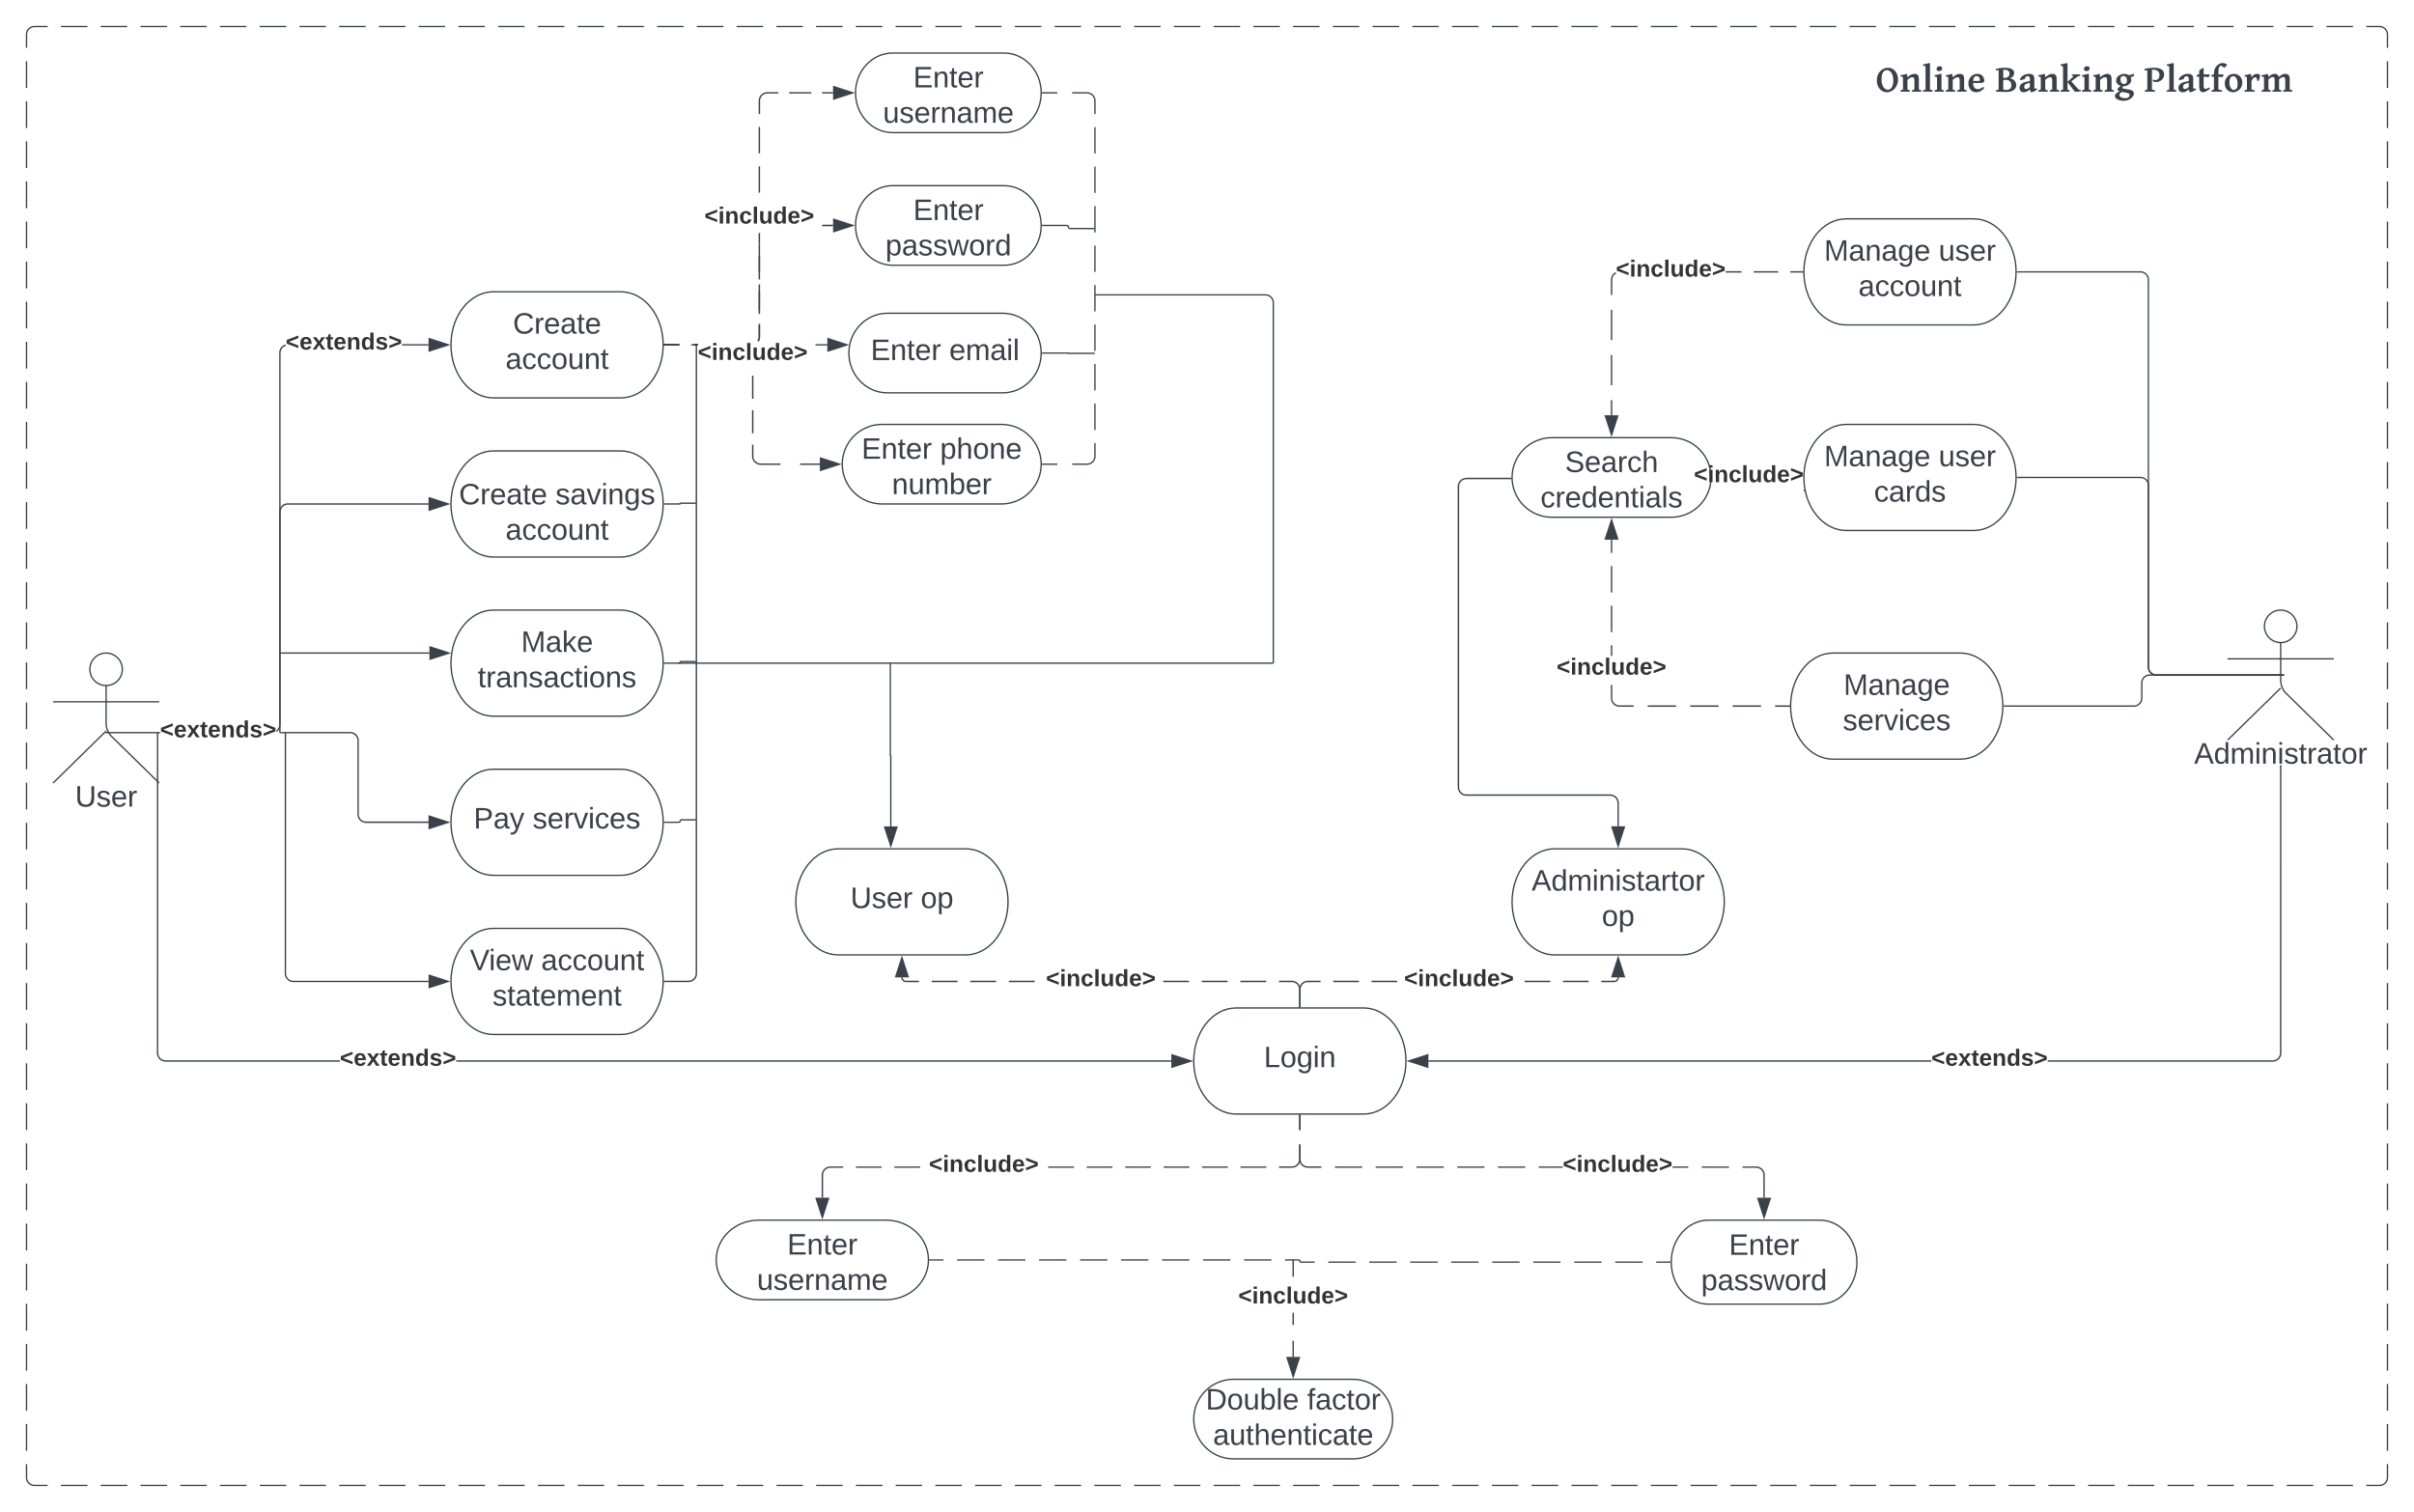 <svg xmlns="http://www.w3.org/2000/svg" xmlns:xlink="http://www.w3.org/1999/xlink" xmlns:lucid="lucid" width="1820" height="1140"><g transform="translate(-20 0)" lucid:page-tab-id="0_0"><path d="M0 0h1870.87v1322.84H0z" fill="#fff"/><path d="M40 26a6 6 0 0 1 6-6h1768a6 6 0 0 1 6 6v1088a6 6 0 0 1-6 6H46a6 6 0 0 1-6-6z" fill-opacity="0"/><path d="M65.98 20h19.97m10 0h19.97m10 0h19.97m9.98 0h19.97m10 0h19.97m10 0h19.97m9.97 0h19.98m10 0h19.97m10 0h19.96m10 0h19.97m10 0h19.97m10 0h19.96m10 0h19.97m10 0h19.96m10 0h19.98m10 0h19.97m9.98 0h19.98m10 0h19.98m10 0h19.97m9.98 0h19.98m10 0h19.98m10 0h19.96m10 0h19.97m10 0h19.97m10 0h19.97m10 0h19.97m10 0h19.97m10 0h19.97m10 0H925m10 0h19.97m10 0h19.97m10 0h19.96m10 0h19.97m10 0h19.97m10 0h19.96m10 0h19.97m10 0h19.96m10 0h19.97m10 0h19.97m9.98 0h19.98m10 0h19.97m10 0h19.97m9.98 0h19.98m10 0h19.97m10 0h19.96m10 0h19.97m10 0h19.96m9.98 0h19.98m10 0h19.97m10 0h19.96m9.98 0h19.98m10 0h19.97m9.98 0h20m9.98 0h19.98m10 0h19.96m10 0h19.97m9.98 0h19.98m10 0H1794m10 0h9.98l.94.07.9.22.88.35.8.5.72.6.6.72.5.8.37.88.23.9.07.95v10.07m0 10.08V66.3m0 10.07v20.15m0 10.07v20.14m0 10.08v20.14m0 10.08v20.15m0 10.06v20.15m0 10.08v20.15m0 10.07v20.15m0 10.08v20.14m0 10.08v20.15m0 10.07v20.15m0 10.07v20.14m0 10.07v20.16m0 10.08v20.14m0 10.08v20.15m0 10.08v20.15m0 10.07v20.15m0 10.08v20.14m0 10.08v20.15m0 10.07v20.15m0 10.07v20.14m0 10.08v20.14m0 10.08v20.14m0 10.08v20.15m0 10.08v20.15m0 10.07v20.15m0 10.08v20.14m0 10.08v20.15m0 10.07v20.15m0 10.07v20.14m0 10.08v20.14m0 10.08v20.14m0 10.08v20.15m0 10.08v20.15m0 10.07v20.15m0 10.08V1114l-.07.94-.22.9-.35.88-.5.8-.6.72-.72.6-.8.5-.88.37-.9.23-.95.07h-10m-9.98 0h-19.97m-10 0h-19.97m-10 0h-19.97m-9.98 0h-19.97m-10 0h-19.97m-10 0h-19.97m-9.97 0h-19.98m-10 0h-19.97m-10 0h-19.96m-10 0h-19.97m-10 0h-19.97m-10 0h-19.96m-10 0h-19.97m-10 0h-19.96m-10 0h-19.98m-10 0h-19.97m-9.98 0h-19.98m-10 0h-19.98m-10 0h-19.96m-10 0h-19.97m-10 0h-19.98m-10 0h-19.96m-10 0h-19.97m-10 0h-19.97m-10 0h-19.97m-10 0h-19.97m-10 0h-19.97m-10 0h-19.97m-10 0H935m-10 0h-19.97m-10 0h-19.97m-10 0H845.1m-10 0h-19.97m-10 0h-19.97m-10 0H755.2m-10 0h-19.97m-10 0h-19.96m-10 0H665.3m-10 0h-19.97m-10 0H605.4m-10 0H575.4m-10 0h-19.97m-9.98 0h-19.98m-10 0H485.5m-10 0h-19.96m-10 0h-19.97m-10 0h-19.96m-9.98 0h-19.98m-10 0h-19.97m-10 0h-19.96m-9.98 0h-19.98m-10 0h-19.97m-10 0h-19.96m-9.98 0h-19.98m-10 0H155.9m-10 0h-19.97m-9.98 0H95.94m-9.98 0H65.97m-10 0H46l-.94-.07-.9-.22-.88-.35-.8-.5-.72-.6-.6-.72-.5-.8-.37-.88-.23-.9-.07-.95v-10.07m0-10.08v-20.15m0-10.07v-20.15m0-10.07v-20.14m0-10.08v-20.14m0-10.08v-20.14m0-10.08V922.6m0-10.08v-20.15m0-10.07v-20.15m0-10.08v-20.14m0-10.08V801.7m0-10.07v-20.15m0-10.07v-20.14m0-10.08v-20.14m0-10.08v-20.14m0-10.08V650.6m0-10.08v-20.15m0-10.07v-20.15m0-10.08v-20.14m0-10.08V529.7m0-10.07v-20.15m0-10.07v-20.14m0-10.07v-20.16m0-10.08v-20.14m0-10.08V378.6m0-10.08v-20.15m0-10.07v-20.15m0-10.08v-20.14m0-10.08V257.7m0-10.07v-20.15m0-10.07v-20.14m0-10.07v-20.16m0-10.08V136.8m0-10.06V106.6m0-10.08V76.37m0-10.07V46.15m0-10.08V26l.07-.94.22-.9.35-.88.5-.8.6-.72.72-.6.8-.5.88-.37.9-.23L46 20h10" stroke="#3a414a" fill="none"/><path d="M1380 30.6h422.4V90H1380z" fill="none"/><use xlink:href="#a" transform="matrix(1,0,0,1,1380,30.6) translate(54.24 38.534)"/><use xlink:href="#b" transform="matrix(1,0,0,1,1380,30.6) translate(144.307 38.534)"/><use xlink:href="#c" transform="matrix(1,0,0,1,1380,30.6) translate(256.406 38.534)"/><path d="M112.25 504.65c0 6.77-5.48 12.25-12.25 12.25s-12.25-5.48-12.25-12.25c0-6.76 5.48-12.25 12.25-12.25s12.25 5.5 12.25 12.25z" stroke="#3a414a" fill="#fff"/><path d="M100 516.9v28.3a14.28 14.28 0 0 0 4.28 10.2l35.72 35m-40-39.2l-40 39.2m0-61.25h80" stroke="#3a414a" fill="none"/><path d="M60 498.4a6 6 0 0 1 6-6h68a6 6 0 0 1 6 6v108a6 6 0 0 1-6 6H66a6 6 0 0 1-6-6z" fill="none"/><use xlink:href="#d" transform="matrix(1,0,0,1,-20,590.4) translate(96.605 17.778)"/><path d="M488 220c17.67 0 32 17.9 32 40s-14.33 40-32 40h-96c-17.67 0-32-17.9-32-40s14.33-40 32-40z" stroke="#3a414a" fill="#fff"/><use xlink:href="#e" transform="matrix(1,0,0,1,365,225) translate(41.733 26.528)"/><use xlink:href="#f" transform="matrix(1,0,0,1,365,225) translate(36.116 53.194)"/><path d="M1048 760c17.67 0 32 17.9 32 40s-14.33 40-32 40h-96c-17.67 0-32-17.9-32-40s14.33-40 32-40z" stroke="#3a414a" fill="#fff"/><use xlink:href="#g" transform="matrix(1,0,0,1,925,765) translate(47.87 39.653)"/><path d="M140.66 552.9h-37.63v-1h37.63zm94.72-292.14h-.06l-.8.34-.74.45-.65.56-.56.67-.45.73-.33.8-.2.84-.08.88v280.4l-.08 1-.24 1-.4.93-.52.87-.66.78-.78.66-.43.26v-1.2l.5-.43.57-.67.45-.73.33-.8.2-.84.07-.88v-280.4l.08-1 .23-1 .4-.93.53-.87.66-.78.78-.66.87-.53.94-.38.38-.1zm107.74-.26h-20v-1h20z" stroke="#3a414a" stroke-width=".05" fill="#3a414a"/><path d="M103.05 552.9h-3.52v-1h3.52z" stroke="#3a414a" stroke-width=".05" fill="#3a414a"/><path d="M357.88 260l-14.26 4.63v-9.26z" fill="#3a414a"/><path d="M359.5 260l-16.38 5.32v-10.64zm-15.38 3.95l12.14-3.95-12.14-3.95z" stroke="#3a414a" stroke-width=".05" fill="#3a414a"/><use xlink:href="#h" transform="matrix(1,0,0,1,235.376,249.333) translate(0 14.222)"/><use xlink:href="#h" transform="matrix(1,0,0,1,140.658,541.733) translate(0 14.222)"/><path d="M777 40c15.46 0 28 13.43 28 30s-12.54 30-28 30h-84c-15.46 0-28-13.43-28-30s12.54-30 28-30z" stroke="#3a414a" fill="#fff"/><use xlink:href="#i" transform="matrix(1,0,0,1,670,45) translate(38.493 20.903)"/><use xlink:href="#j" transform="matrix(1,0,0,1,670,45) translate(15.684 47.569)"/><path d="M777 140c15.46 0 28 13.43 28 30s-12.54 30-28 30h-84c-15.46 0-28-13.43-28-30s12.54-30 28-30z" stroke="#3a414a" fill="#fff"/><use xlink:href="#i" transform="matrix(1,0,0,1,670,145) translate(38.493 20.903)"/><use xlink:href="#k" transform="matrix(1,0,0,1,670,145) translate(17.536 47.569)"/><path d="M776 236.2c16.02 0 29 13.43 29 30s-12.98 30-29 30h-87c-16.02 0-29-13.43-29-30s12.98-30 29-30z" stroke="#3a414a" fill="#fff"/><use xlink:href="#l" transform="matrix(1,0,0,1,665,241.198) translate(11.451 30.278)"/><use xlink:href="#m" transform="matrix(1,0,0,1,665,241.198) translate(70.648 30.278)"/><path d="M775 320c16.57 0 30 13.43 30 30s-13.43 30-30 30h-90c-16.57 0-30-13.43-30-30s13.43-30 30-30z" stroke="#3a414a" fill="#fff"/><use xlink:href="#l" transform="matrix(1,0,0,1,660,325) translate(9.542 20.903)"/><use xlink:href="#n" transform="matrix(1,0,0,1,660,325) translate(68.74 20.903)"/><use xlink:href="#o" transform="matrix(1,0,0,1,660,325) translate(32.412 47.569)"/><path d="M531.92 260.5H521v-1h10.92zm14.17 0h-3.27v-1h3.26zm46.9-6.48l-.08 1-.24 1-.4.93-.1.2H591l.4-.65.33-.8.2-.84.07-.88v-9.87h1zm0-19.8h-1v-19.78h1zm0-29.66h-1v-19.78h1zm0-59.34h-1v-19.78h1zm0-29.66h-1V95.78h1zm13.77-45.06h-8.25l-.88.07-.84.2-.8.33-.73.45-.66.56-.55.67-.45.73-.33.8-.2.84-.07.88v9.87h-1v-9.92l.08-1 .24-1 .4-.93.52-.87.66-.78.78-.66.87-.53.94-.38.98-.24 1-.08h8.3zm24.8 0h-16.53v-1h16.54zm16.55 0h-8.27v-1h8.27z" stroke="#3a414a" stroke-width=".05" fill="#3a414a"/><path d="M521 260.5h-.53l.03-.5-.02-.5h.53z" fill="#3a414a"/><path d="M521.04 260.52h-.6l.04-.5-.02-.54h.58zm-.53-1l.03.5-.03.46h.5v-.96z" stroke="#3a414a" stroke-width=".05" fill="#3a414a"/><path d="M662.88 70l-14.26 4.64v-9.28z" fill="#3a414a"/><path d="M664.5 70l-16.38 5.32V64.68zm-15.38 3.95L661.26 70l-12.14-3.95z" stroke="#3a414a" stroke-width=".05" fill="#3a414a"/><use xlink:href="#p" transform="matrix(1,0,0,1,551.093,154.333) translate(0 14.222)"/><path d="M531.92 260.5H521v-1h10.92zm14.17 0h-3.27v-1h3.26zm46.9-6.48l-.08 1-.24 1-.4.93-.1.2H591l.4-.65.33-.8.2-.84.07-.88v-8.65h1zm0-17.35h-1v-17.34h1zm0-26h-1v-17.34h1zm0-34.65v8.65h-1v-8.7l.02-.3h1zm55.12-5.52h-8.27v-1h8.27z" stroke="#3a414a" stroke-width=".05" fill="#3a414a"/><path d="M521 260.5h-.53l.03-.5-.02-.5h.53z" fill="#3a414a"/><path d="M521.04 260.52h-.6l.04-.5-.02-.54h.58zm-.53-1l.03.5-.03.46h.5v-.96z" stroke="#3a414a" stroke-width=".05" fill="#3a414a"/><path d="M662.88 170l-14.26 4.63v-9.26z" fill="#3a414a"/><path d="M664.5 170l-16.38 5.32v-10.64zm-15.38 3.95l12.14-3.95-12.14-3.95zM532.56 260.5H521v-1h11.56zm13.53 0h-2v-1h2zm97.7 0h-8.92v-1h8.9z" stroke="#3a414a" stroke-width=".05" fill="#3a414a"/><path d="M521 260.5h-.53l.03-.5-.02-.5h.53z" fill="#3a414a"/><path d="M521.04 260.52h-.6l.04-.5-.02-.54h.58zm-.53-1l.03.5-.03.46h.5v-.96z" stroke="#3a414a" stroke-width=".05" fill="#3a414a"/><path d="M658.55 260l-14.26 4.63v-9.26z" fill="#3a414a"/><path d="M660.17 260l-16.38 5.32v-10.64zm-15.38 3.95l12.14-3.95-12.15-3.95zM588 343.98l.07.88.2.84.33.8.45.73.56.66.67.55.73.45.8.33.84.2.88.07h14.85v1h-14.9l-1-.08-.98-.24-.95-.4-.87-.52-.78-.66-.66-.78-.53-.87-.38-.94-.24-.98-.08-1v-8.7h1zm50.12 6.52h-14.88v-1h14.88zM588 326.67h-1v-17.34h1zm0-26h-1v-17.34h1zm-56.92-40.17H521v-1h10.08zm15 0h-4.9v-1h4.9z" stroke="#3a414a" stroke-width=".05" fill="#3a414a"/><path d="M521 260.5h-.53l.03-.5-.02-.5h.53z" fill="#3a414a"/><path d="M521.04 260.52h-.6l.04-.5-.02-.54h.58zm-.53-1l.03.5-.03.46h.5v-.96z" stroke="#3a414a" stroke-width=".05" fill="#3a414a"/><path d="M652.88 350l-14.26 4.63v-9.26z" fill="#3a414a"/><path d="M654.5 350l-16.38 5.32v-10.64zm-15.38 3.95l12.14-3.95-12.14-3.95z" stroke="#3a414a" stroke-width=".05" fill="#3a414a"/><use xlink:href="#p" transform="matrix(1,0,0,1,546.093,257.136) translate(0 14.222)"/><path d="M1040 1040c16.57 0 30 13.43 30 30s-13.43 30-30 30h-90c-16.57 0-30-13.43-30-30s13.43-30 30-30z" stroke="#3a414a" fill="#fff"/><use xlink:href="#q" transform="matrix(1,0,0,1,925,1045) translate(4.043 17.778)"/><use xlink:href="#r" transform="matrix(1,0,0,1,925,1045) translate(80.463 17.778)"/><use xlink:href="#s" transform="matrix(1,0,0,1,925,1045) translate(9.537 44.444)"/><path d="M688 920c17.67 0 32 13.43 32 30s-14.33 30-32 30h-96c-17.67 0-32-13.43-32-30s14.33-30 32-30z" stroke="#3a414a" fill="#fff"/><use xlink:href="#i" transform="matrix(1,0,0,1,565,925) translate(48.493 20.903)"/><use xlink:href="#j" transform="matrix(1,0,0,1,565,925) translate(25.684 47.569)"/><path d="M1392 920c15.46 0 28 14.18 28 31.67 0 17.5-12.54 31.66-28 31.66h-84c-15.46 0-28-14.17-28-31.66 0-17.5 12.54-31.67 28-31.67z" stroke="#3a414a" fill="#fff"/><use xlink:href="#i" transform="matrix(1,0,0,1,1285,925) translate(38.493 21.153)"/><use xlink:href="#k" transform="matrix(1,0,0,1,1285,925) translate(17.536 47.819)"/><path d="M655.67 880.5h-9.65l-.88.07-.84.2-.8.33-.73.45-.66.56-.55.67-.45.73-.33.8-.2.84-.07.88v17.1h-1v-17.14l.08-1 .24-1 .4-.93.52-.87.66-.78.78-.66.87-.53.94-.38.98-.24 1-.08h9.7zm344.83-6.48l-.08 1-.24 1-.4.93-.52.87-.66.78-.78.66-.87.53-.94.38-.98.24-1 .08h-9.7v-1H994l.88-.07.84-.2.8-.33.73-.45.66-.56.55-.67.45-.73.33-.8.2-.84.07-.88V863h1zm-25.83 6.48h-19.34v-1h19.34zm-29 0h-19.34v-1h19.34zm-29 0h-19.34v-1h19.34zm-29 0h-19.34v-1h19.34zm-29 0h-19.34v-1h19.34zm-29 0h-19.34v-1h19.34zm-116 0h-19.34v-1h19.34zm-29 0h-19.34v-1h19.34zM1000.5 852h-1v-11h1z" stroke="#3a414a" stroke-width=".05" fill="#3a414a"/><path d="M1000.5 841h-1v-.5h1z" fill="#3a414a"/><path d="M1000.52 841.04h-1.04v-.56h1.04zm-1-.5v.45h.96v-.48z" stroke="#3a414a" stroke-width=".05" fill="#3a414a"/><path d="M640 917.88l-4.63-14.26h9.26z" fill="#3a414a"/><path d="M640 919.5l-5.32-16.38h10.64zm-3.95-15.38l3.95 12.14 3.95-12.14z" stroke="#3a414a" stroke-width=".05" fill="#3a414a"/><use xlink:href="#p" transform="matrix(1,0,0,1,720.374,869.333) translate(0 14.222)"/><path d="M1345.02 879.58l1 .24.93.4.87.52.78.66.66.78.53.87.38.94.24.98.08 1v17.14h-1v-17.1l-.07-.88-.2-.84-.33-.8-.45-.73-.56-.66-.67-.55-.73-.45-.8-.33-.84-.2-.88-.07h-10.22v-1h10.26zm-344.52-5.6l.07.88.2.84.33.8.45.73.56.66.67.55.73.45.8.33.84.2.88.07h10.22v1h-10.26l-1-.08-1-.24-.93-.4-.87-.52-.78-.66-.66-.78-.53-.87-.38-.94-.24-.98-.08-1V863h1zm46.47 6.52h-20.5v-1h20.5zm30.73 0h-20.5v-1h20.5zm30.72 0h-20.48v-1h20.48zm30.73 0h-20.48v-1h20.48zm30.73 0h-20.5v-1h20.5zm28.3 0h-18.06v-1h18.07zm125.34 0h-20.5v-1h20.5zm-30.73 0H1281v-1h11.8zM1000.5 852h-1v-11h1z" stroke="#3a414a" stroke-width=".05" fill="#3a414a"/><path d="M1000.5 841h-1v-.5h1z" fill="#3a414a"/><path d="M1000.52 841.04h-1.04v-.56h1.04zm-1-.5v.45h.96v-.48z" stroke="#3a414a" stroke-width=".05" fill="#3a414a"/><path d="M1350 917.88l-4.63-14.26h9.27z" fill="#3a414a"/><path d="M1350 919.5l-5.32-16.38h10.64zm-3.95-15.38l3.95 12.14 3.95-12.14z" stroke="#3a414a" stroke-width=".05" fill="#3a414a"/><use xlink:href="#p" transform="matrix(1,0,0,1,1198.191,869.333) translate(0 14.222)"/><path d="M721 950h10.3m10.3 0h20.6m10.3 0h20.62m10.3 0h20.6m10.3 0h20.6m10.3 0h20.62m10.3 0h20.6m10.3 0h20.6m10.32 0h20.6m10.3 0H999.3l.12.04.12.05.12.06.1.08.08.1.07.12.06.12.03.12v.26l.04.13.05.1.06.12.08.1.1.1.1.06.13.05.13.03H1011.13m10.3 0h20.6m10.32 0h20.6m10.3 0h20.6m10.3 0h20.6m10.32 0h20.6m10.3 0h20.6m10.3 0h20.62m10.3 0h20.6m10.3 0h10.3" stroke="#3a414a" fill="none"/><path d="M721 950.5h-.54l.04-.48v-.28l-.02-.24h.53zM1279.5 951.67l.04.5h-.55v-1h.54zM995.5 1023.12h-1v-12.1h1zm0-24.2h-1v-8.98h1zm0-36.32h-1v-12.1h1z" stroke="#3a414a" stroke-width=".05" fill="#3a414a"/><path d="M995.5 950.5h-1v-.5h1z" stroke="#3a414a" stroke-width=".05" fill="#3a414a"/><path d="M995 1037.88l-4.63-14.26h9.26z" fill="#3a414a"/><path d="M995 1039.5l-5.32-16.38h10.64zm-3.95-15.38l3.95 12.14 3.95-12.14z" stroke="#3a414a" stroke-width=".05" fill="#3a414a"/><use xlink:href="#p" transform="matrix(1,0,0,1,953.593,968.604) translate(0 14.222)"/><path d="M806 70h11.17m11.16 0h11.17l.94.07.9.22.88.35.8.5.72.6.6.72.5.8.37.88.23.9.07.95v9.93m0 9.92v19.85m0 9.93v19.85m0 9.93v19.86m0 9.93v19.84m0 9.92v19.85m0 9.94v19.85m0 9.92v19.85m0 9.93v19.85m0 9.92V344l-.07.94-.22.9-.35.88-.5.8-.6.72-.72.6-.8.5-.88.37-.9.23-.95.07h-11.17m-11.16 0H806" stroke="#3a414a" fill="none"/><path d="M806 70.5h-.54l.04-.5-.02-.5h.53zM806 350.5h-.54l.04-.5-.02-.5h.53z" stroke="#3a414a" stroke-width=".05" fill="#3a414a"/><path d="M806 170h18.52l.18.06.16.07.16.1.14.1.12.15.1.16.06.16.05.18v.38l.06.16.07.17.1.15.1.14.15.1.15.1.17.07.18.04.18.03H845" stroke="#3a414a" fill="none"/><path d="M806 170.5h-.54l.04-.5-.02-.5h.53z" stroke="#3a414a" stroke-width=".05" fill="#3a414a"/><path d="M845 172.33h.5M806 266.2H825.44v.02h.03v.02l.02.02V266.35l.02.03.03.03v.02H845" stroke="#3a414a" fill="none"/><path d="M806 266.7h-.54l.04-.5-.02-.5h.53z" stroke="#3a414a" stroke-width=".05" fill="#3a414a"/><path d="M845 266.43h.5" stroke="#3a414a" fill="none"/><path d="M488 340c17.67 0 32 17.9 32 40s-14.33 40-32 40h-96c-17.67 0-32-17.9-32-40s14.33-40 32-40z" stroke="#3a414a" fill="#fff"/><use xlink:href="#t" transform="matrix(1,0,0,1,365,345) translate(1.019 35.278)"/><use xlink:href="#u" transform="matrix(1,0,0,1,365,345) translate(73.735 35.278)"/><use xlink:href="#f" transform="matrix(1,0,0,1,365,345) translate(36.116 61.944)"/><path d="M488 460c17.67 0 32 17.9 32 40s-14.33 40-32 40h-96c-17.67 0-32-17.9-32-40s14.33-40 32-40z" stroke="#3a414a" fill="#fff"/><use xlink:href="#v" transform="matrix(1,0,0,1,365,465) translate(47.875 26.528)"/><use xlink:href="#w" transform="matrix(1,0,0,1,365,465) translate(15.19 53.194)"/><path d="M488 700c17.67 0 32 17.9 32 40s-14.33 40-32 40h-96c-17.67 0-32-17.9-32-40s14.33-40 32-40z" stroke="#3a414a" fill="#fff"/><use xlink:href="#x" transform="matrix(1,0,0,1,365,705) translate(9.233 26.528)"/><use xlink:href="#y" transform="matrix(1,0,0,1,365,705) translate(62.999 26.528)"/><use xlink:href="#z" transform="matrix(1,0,0,1,365,705) translate(26.27 53.194)"/><path d="M488 580c17.67 0 32 17.9 32 40s-14.33 40-32 40h-96c-17.67 0-32-17.9-32-40s14.33-40 32-40z" stroke="#3a414a" fill="#fff"/><use xlink:href="#A" transform="matrix(1,0,0,1,365,585) translate(12.099 39.653)"/><use xlink:href="#B" transform="matrix(1,0,0,1,365,585) translate(56.543 39.653)"/><path d="M748 640c17.67 0 32 17.9 32 40s-14.33 40-32 40h-96c-17.67 0-32-17.9-32-40s14.33-40 32-40z" stroke="#3a414a" fill="#fff"/><use xlink:href="#C" transform="matrix(1,0,0,1,625,645) translate(36.173 39.653)"/><use xlink:href="#D" transform="matrix(1,0,0,1,625,645) translate(89.136 39.653)"/><path d="M1288 640c17.67 0 32 17.9 32 40s-14.33 40-32 40h-96c-17.67 0-32-17.9-32-40s14.33-40 32-40z" stroke="#3a414a" fill="#fff"/><use xlink:href="#E" transform="matrix(1,0,0,1,1165,645) translate(9.727 26.528)"/><use xlink:href="#F" transform="matrix(1,0,0,1,1165,645) translate(62.659 53.194)"/><path d="M1015.62 740.5h-9.6l-.88.07-.84.2-.8.33-.73.45-.66.56-.55.67-.45.73-.33.8-.2.84-.07.88V759h-1v-13.02l.08-1 .24-1 .4-.93.52-.87.66-.78.78-.66.87-.53.94-.38.98-.24 1-.08h9.64zm28.86 0h-19.24v-1h19.24zm28.86 0h-19.24v-1h19.24zm115.44 0h-19.24v-1h19.24zm28.86 0h-19.24v-1h19.24zm22.86-3.58l-.04.53-.14.55-.2.53-.3.48-.38.44-.43.37-.47.3-.53.22-.55.14-.55.04h-9.64v-1h9.6l.43-.03.4-.1.37-.16.35-.2.3-.27.28-.3.2-.36.17-.38.1-.4.03-.45z" stroke="#3a414a" stroke-width=".05" fill="#3a414a"/><path d="M1000.5 759.5h-1v-.5h1z" fill="#3a414a"/><path d="M1000.52 759.52h-1.04v-.56h1.04zm-1-.5v.46h.96V759z" stroke="#3a414a" stroke-width=".05" fill="#3a414a"/><path d="M1244.63 736.38h-9.27l4.64-14.26z" fill="#3a414a"/><path d="M1245.32 736.88h-10.64l5.32-16.38zm-9.27-1h7.9l-3.95-12.14z" stroke="#3a414a" stroke-width=".05" fill="#3a414a"/><use xlink:href="#p" transform="matrix(1,0,0,1,1078.593,729.333) translate(0 14.222)"/><path d="M995.02 739.58l1 .24.93.4.87.52.78.66.66.78.53.87.38.94.24.98.08 1V759h-1v-12.98l-.07-.88-.2-.84-.33-.8-.45-.73-.56-.66-.67-.55-.73-.45-.8-.33-.84-.2-.88-.07h-9.68v-1h9.72zm-20.4.92h-19.4v-1h19.4zm-29.1 0h-19.4v-1h19.4zm-29.1 0h-19.38v-1h19.4zm-116.34 0h-19.4v-1h19.4zm-29.1 0H751.6v-1H771zm-29.08 0h-19.4v-1h19.4zm-41.37-3.2l.1.4.16.37.2.35.27.3.3.28.36.2.38.17.4.1.44.03h9.67v1h-9.7l-.55-.04-.55-.14-.53-.2-.48-.3-.44-.38-.37-.43-.3-.47-.22-.53-.14-.55-.04-.53 1-.07z" stroke="#3a414a" stroke-width=".05" fill="#3a414a"/><path d="M1000.5 759.5h-1v-.5h1z" fill="#3a414a"/><path d="M1000.52 759.52h-1.04v-.56h1.04zm-1-.5v.46h.96V759z" stroke="#3a414a" stroke-width=".05" fill="#3a414a"/><path d="M704.63 736.38h-9.26l4.63-14.26z" fill="#3a414a"/><path d="M705.32 736.88h-10.64L700 720.5zm-9.27-1h7.9L700 723.74z" stroke="#3a414a" stroke-width=".05" fill="#3a414a"/><use xlink:href="#p" transform="matrix(1,0,0,1,808.593,729.333) translate(0 14.222)"/><path d="M285.02 551.98l1 .24.93.4.87.52.78.66.66.78.53.87.38.94.24.98.08 1v55.6l.07.88.2.84.33.8.45.73.56.66.67.55.73.45.8.33.84.2.88.07h47.1v1h-47.14l-1-.08-1-.24-.93-.4-.87-.52-.78-.66-.66-.78-.53-.87-.38-.94-.24-.98-.08-1v-55.6l-.07-.88-.2-.84-.33-.8-.45-.73-.56-.66-.67-.55-.73-.45-.8-.33-.84-.2-.88-.07h-52.46v-1h52.5z" stroke="#3a414a" stroke-width=".05" fill="#3a414a"/><path d="M231.53 552.9h-.5v-1h.5z" stroke="#3a414a" stroke-width=".05" fill="#3a414a"/><path d="M357.88 620l-14.26 4.63v-9.26z" fill="#3a414a"/><path d="M359.5 620l-16.38 5.32v-10.64zm-15.38 3.95l12.14-3.95-12.14-3.95z" stroke="#3a414a" stroke-width=".05" fill="#3a414a"/><path d="M235.18 552.9V734a6 6 0 0 0 6 6h101.94M235.18 552.9v-.5" stroke="#3a414a" fill="none"/><path d="M357.88 740l-14.26 4.63v-9.26z" stroke="#3a414a" fill="#3a414a"/><path d="M343.12 380.5H237.04l-.88.07-.84.2-.8.33-.74.45-.65.56-.56.67-.45.73-.33.8-.2.84-.08.88V551.9h-1V385.98l.08-1 .23-1 .4-.93.53-.87.66-.78.78-.66.87-.53.94-.38 1-.24 1-.08h106.12zM231.52 552.4h-1v-.5h1z" stroke="#3a414a" stroke-width=".05" fill="#3a414a"/><path d="M357.88 380l-14.26 4.63v-9.26z" fill="#3a414a"/><path d="M359.5 380l-16.38 5.32v-10.64zm-15.38 3.95l12.14-3.95-12.14-3.95z" stroke="#3a414a" stroke-width=".05" fill="#3a414a"/><path d="M231.52 492.4h112.23M231.53 492.4h-.5" stroke="#3a414a" fill="none"/><path d="M358.52 492.4l-14.27 4.64v-9.28z" stroke="#3a414a" fill="#3a414a"/><path d="M545.53 734.02l-.08 1-.24 1-.38.93-.53.87-.67.78-.78.66-.87.53-.94.38-1 .24-1 .08H521v-1h18l.9-.07.83-.2.8-.33.73-.45.66-.56.56-.67.45-.73.33-.8.2-.84.07-.88V260.5h1zM545.53 260.5h-1v-.5h1z" stroke="#3a414a" stroke-width=".05" fill="#3a414a"/><path d="M521 740.5h-.53l.03-.5-.02-.5h.53z" fill="#3a414a"/><path d="M521.04 740.52h-.6l.04-.5-.02-.54h.58zm-.53-1l.03.5-.03.46h.5v-.96z" stroke="#3a414a" stroke-width=".05" fill="#3a414a"/><path d="M521 380H532.56l.05-.03.04-.03.04-.03.03-.02.03-.05.02-.04v-.1l.02-.05v-.05l.03-.04.02-.04.03-.04.04-.03.03-.02.05-.02h11.55" stroke="#3a414a" fill="none"/><path d="M521 380.5h-.53l.03-.5-.02-.5h.53z" stroke="#3a414a" stroke-width=".05" fill="#3a414a"/><path d="M544.52 379.4h.5M521 500h11.26l.1-.03.07-.04.08-.05.1-.06.05-.07.05-.08.03-.1.03-.08v-.2l.03-.1.03-.08.05-.1.06-.06.08-.06.08-.05.08-.04h.1l.1-.02h11.15" stroke="#3a414a" fill="none"/><path d="M521 500.5h-.53l.03-.5-.02-.5h.53z" stroke="#3a414a" stroke-width=".05" fill="#3a414a"/><path d="M544.52 498.78h.5M521 620H532l.13-.04.14-.06.12-.07.1-.1.1-.1.06-.13.06-.13.03-.14v-.14l.03-.15.03-.14.06-.13.08-.12.1-.1.1-.1.12-.08.13-.05.13-.03.15-.03h10.85" stroke="#3a414a" fill="none"/><path d="M521 620.5h-.53l.03-.5-.02-.5h.53z" stroke="#3a414a" stroke-width=".05" fill="#3a414a"/><path d="M544.52 618.17h.5M846 222.33h128a6 6 0 0 1 6 6V499.5M846 222.33h-.5M980 499.5v.5M531.54 500H979.5M979.5 500h.5M691.24 500.5v69.07a.18.18 0 0 0 .18.18.18.18 0 0 1 .18.18v53.2M691.24 500.5v-.5" stroke="#3a414a" fill="none"/><path d="M691.6 637.88l-4.64-14.26h9.27z" stroke="#3a414a" fill="#3a414a"/><path d="M1508 165c17.67 0 32 17.9 32 40s-14.33 40-32 40h-96c-17.67 0-32-17.9-32-40s14.33-40 32-40z" stroke="#3a414a" fill="#fff"/><use xlink:href="#G" transform="matrix(1,0,0,1,1385,170) translate(10.252 26.528)"/><use xlink:href="#H" transform="matrix(1,0,0,1,1385,170) translate(96.61 26.528)"/><use xlink:href="#f" transform="matrix(1,0,0,1,1385,170) translate(36.116 53.194)"/><path d="M1508 320c17.67 0 32 17.9 32 40s-14.33 40-32 40h-96c-17.67 0-32-17.9-32-40s14.33-40 32-40z" stroke="#3a414a" fill="#fff"/><use xlink:href="#G" transform="matrix(1,0,0,1,1385,325) translate(10.252 26.528)"/><use xlink:href="#H" transform="matrix(1,0,0,1,1385,325) translate(96.61 26.528)"/><use xlink:href="#I" transform="matrix(1,0,0,1,1385,325) translate(47.875 53.194)"/><path d="M1498 492.4c17.67 0 32 17.9 32 40s-14.33 40-32 40h-96c-17.67 0-32-17.9-32-40s14.33-40 32-40z" stroke="#3a414a" fill="#fff"/><use xlink:href="#J" transform="matrix(1,0,0,1,1375,497.4) translate(34.912 26.528)"/><use xlink:href="#B" transform="matrix(1,0,0,1,1375,497.4) translate(34.326 53.194)"/><path d="M1280 330c16.57 0 30 13.43 30 30s-13.43 30-30 30h-90c-16.57 0-30-13.43-30-30s13.43-30 30-30z" stroke="#3a414a" fill="#fff"/><use xlink:href="#K" transform="matrix(1,0,0,1,1165,335) translate(34.851 20.903)"/><use xlink:href="#L" transform="matrix(1,0,0,1,1165,335) translate(16.394 47.569)"/><path d="M1235.5 313.12h-1v-11.35h1zm0-22.7h-1v-22.7h1zm0-34.04h-1v-22.7h1zm2.74-50.12l-.47.3-.66.55-.55.67-.45.73-.33.8-.2.84-.07.88v11.33h-1v-11.37l.08-1 .24-1 .4-.93.52-.87.66-.78.78-.66.87-.53.2-.07zm122.36-.76h-18.4v-1h18.4zm18.4 0h-9.2v-1h9.2zm-46 0h-11.94v-1H1333z" stroke="#3a414a" stroke-width=".05" fill="#3a414a"/><path d="M1235 327.88l-4.63-14.26h9.27z" fill="#3a414a"/><path d="M1235 329.5l-5.32-16.38h10.64zm-3.95-15.38l3.95 12.14 3.95-12.14z" stroke="#3a414a" stroke-width=".05" fill="#3a414a"/><path d="M1379.5 205l.02.5h-.53v-1h.53z" fill="#3a414a"/><path d="M1379.52 205l.02.53h-.58v-1.06h.6zm-.5-.47v.94h.47l-.03-.48.03-.47z" stroke="#3a414a" stroke-width=".05" fill="#3a414a"/><use xlink:href="#p" transform="matrix(1,0,0,1,1238.24,194.333) translate(0 14.222)"/><path d="M1380 370.5h-.1v-1h.1z" stroke="#3a414a" stroke-width=".05" fill="#3a414a"/><path fill="#3a414a"/><path stroke="#3a414a" stroke-width=".05" fill="#3a414a"/><path d="M1380.45 369.75l.2.75h-.65v-1h.4z" fill="#3a414a"/><path d="M1380.47 369.75l.2.77h-.7v-1.04h.46zm-.45-.23v.96h.6l-.2-.72-.03-.24z" stroke="#3a414a" stroke-width=".05" fill="#3a414a"/><use xlink:href="#p" transform="matrix(1,0,0,1,1297.099,349.333) translate(0 14.222)"/><path d="M1235.5 526.38l.07.88.2.84.33.8.45.73.56.66.67.55.73.45.8.33.84.2.88.07h10.65v1h-10.7l-1-.08-.98-.24-.95-.4-.87-.52-.78-.66-.66-.78-.53-.87-.38-.94-.24-.98-.08-1v-9.98h1zm48.17 6.52h-21.34v-1h21.34zm32 0h-21.34v-1h21.34zm32 0h-21.34v-1h21.34zm21.33 0h-10.67v-1H1369zm-133.5-38.46h-1v-7.88h1zm0-17.84h-1v-19.92h1zm0-29.88h-1V426.8h1zm0-29.88h-1v-9.96h1z" stroke="#3a414a" stroke-width=".05" fill="#3a414a"/><path d="M1239.63 406.38h-9.27l4.64-14.26z" fill="#3a414a"/><path d="M1240.32 406.88h-10.64l5.32-16.38zm-9.27-1h7.9l-3.95-12.14z" stroke="#3a414a" stroke-width=".05" fill="#3a414a"/><path d="M1369.5 532.4l.02.5h-.53v-1h.53z" fill="#3a414a"/><path d="M1369.52 532.4l.02.52h-.58v-1.04h.6zm-.5-.48v.96h.47l-.03-.5.03-.46z" stroke="#3a414a" stroke-width=".05" fill="#3a414a"/><use xlink:href="#p" transform="matrix(1,0,0,1,1193.593,494.443) translate(0 14.222)"/><path d="M1751.75 472.25c0 6.76-5.48 12.25-12.25 12.25s-12.25-5.5-12.25-12.25c0-6.76 5.48-12.25 12.25-12.25s12.25 5.5 12.25 12.25z" stroke="#3a414a" fill="#fff"/><path d="M1739.5 484.5v28.3a14.28 14.28 0 0 0 4.3 10.2l35.7 35m-40-39.2l-40 39.2m0-61.25h80" stroke="#3a414a" fill="none"/><path d="M1699.5 466a6 6 0 0 1 6-6h68a6 6 0 0 1 6 6v108a6 6 0 0 1-6 6h-68a6 6 0 0 1-6-6z" fill="none"/><use xlink:href="#M" transform="matrix(1,0,0,1,1619.5,558) translate(54.722 17.778)"/><path d="M1738.5 508.98h-92.75a6 6 0 0 1-6-6V211a6 6 0 0 0-6-6H1541M1738.5 508.98h3.5" stroke="#3a414a" fill="none"/><path d="M1541 205.5h-.53l.03-.5-.02-.5h.53z" stroke="#3a414a" stroke-width=".05" fill="#3a414a"/><path d="M1738.5 508.98h-92.75a6 6 0 0 1-6-6V366a6 6 0 0 0-6-6H1541M1738.5 508.98h3.5" stroke="#3a414a" fill="none"/><path d="M1541 360.5h-.53l.03-.5-.02-.5h.53z" stroke="#3a414a" stroke-width=".05" fill="#3a414a"/><path d="M1738.5 508.98h-97.75a6 6 0 0 0-6 6v11.42a6 6 0 0 1-6 6H1531M1738.5 508.98h3.5" stroke="#3a414a" fill="none"/><path d="M1531 532.9h-.53l.03-.5-.02-.5h.53zM1476.12 800.5h-379.24v-1h379.24zm263.88-6.48l-.08 1-.24 1-.4.93-.52.87-.66.78-.78.66-.87.53-.94.38-.98.24-1 .08h-169.64v-1h169.6l.88-.07.84-.2.8-.33.73-.45.66-.56.55-.67.45-.73.33-.8.2-.84.07-.88V580.5h1z" stroke="#3a414a" stroke-width=".05" fill="#3a414a"/><path d="M1096.38 804.63l-14.26-4.63 14.26-4.63z" fill="#3a414a"/><path d="M1096.88 805.32L1080.5 800l16.38-5.32zm-13.14-5.32l12.14 3.95v-7.9z" stroke="#3a414a" stroke-width=".05" fill="#3a414a"/><path d="M1740 580.5h-1V577h1z" fill="#3a414a"/><path d="M1740.03 580.54h-1.06v-3.56h1.06zm-1-3.5v3.45h.94V577z" stroke="#3a414a" stroke-width=".05" fill="#3a414a"/><g><use xlink:href="#h" transform="matrix(1,0,0,1,1476.123,789.333) translate(0 14.222)"/></g><path d="M139.3 793.98l.07.88.2.84.33.8.45.73.56.66.67.55.73.45.8.33.84.2.88.07h131.42v1H144.78l-1-.08-1-.24-.93-.4-.87-.52-.78-.66-.66-.78-.53-.87-.38-.94-.24-.98-.08-1V552.9h1zm763.82 5.52v1H364v-1zM139.3 552.9h-1v-.5h1z" stroke="#3a414a" stroke-width=".05" fill="#3a414a"/><path d="M917.88 800l-14.26 4.63v-9.26z" fill="#3a414a"/><path d="M919.5 800l-16.38 5.32v-10.64zm-15.38 3.95l12.14-3.95-12.14-3.95z" stroke="#3a414a" stroke-width=".05" fill="#3a414a"/><g><use xlink:href="#h" transform="matrix(1,0,0,1,276.239,789.333) translate(0 14.222)"/></g><path d="M1159.03 361.3h-33.48l-.88.07-.84.2-.8.33-.73.45-.66.56-.56.67-.45.73-.33.8-.2.84-.07.88v226.66l.07.88.2.84.33.8.45.73.56.66.66.55.73.45.8.33.84.2.88.07h108.47l1 .08 1 .24.93.4.87.52.78.66.66.78.53.87.38.94.24.98.08 1v17.64h-1v-17.6l-.07-.88-.2-.84-.33-.8-.45-.73-.56-.66-.67-.55-.73-.45-.8-.33-.84-.2-.88-.07H1125.5l-1-.08-.98-.24-.94-.4-.87-.52-.77-.66-.66-.78-.54-.87-.38-.94-.24-.98-.07-1V366.78l.08-1 .25-1 .38-.93.54-.87.66-.78.78-.66.88-.53.94-.38 1-.24 1-.08h33.5z" stroke="#3a414a" stroke-width=".05" fill="#3a414a"/><path d="M1240 637.88l-4.63-14.26h9.27z" fill="#3a414a"/><path d="M1240 639.5l-5.32-16.38h10.64zm-3.95-15.38l3.95 12.14 3.95-12.14z" stroke="#3a414a" stroke-width=".05" fill="#3a414a"/><path d="M1159.55 361.3h-.53v-1h.5z" fill="#3a414a"/><path d="M1159.57 361.32h-.58v-1.05h.53zm-.53-1v.95h.48l-.03-.94z" stroke="#3a414a" stroke-width=".05" fill="#3a414a"/><defs><path fill="#3a414a" d="M764-137c215-118 232-634 88-861-52-83-127-162-248-162-247 0-296 255-296 519 0 222 74 401 204 495 73 53 173 53 252 9zm295-954c108 134 178 390 117 620C1115-240 973-70 755 5 628 49 478 35 371-23 179-126 55-328 55-612c0-306 150-515 359-623 138-71 341-75 475-1 67 36 123 86 170 145" id="N"/><path fill="#3a414a" d="M814-960c151 0 221 99 221 256v570c8 28 38 30 68 42 17 7 39 12 65 19V0H663v-73c48-13 82-24 102-33s30-19 30-28v-454c-3-102-4-195-105-190-125 7-188 76-270 139v505c0 10 11 20 34 31s56 21 99 30V0H48v-73c44-11 77-22 99-31s33-19 33-30c-1-205 6-414-2-617-2-64-63-55-130-67v-70c119-13 221-35 315-72l42 42 11 144c121-102 230-186 398-186" id="O"/><path fill="#3a414a" d="M63-1470c123-17 231-39 329-80l43 41v1375c9 30 42 35 75 46 18 6 41 10 68 15V0H53v-73c57-11 103-17 136-45 4-5 6-11 6-16v-1132c0-71-5-115-64-124-17-3-40-7-68-10v-70" id="P"/><path fill="#3a414a" d="M63-888c112-16 215-38 308-72h64v826c0 8 10 18 30 30s54 22 103 31V0H63v-73c45-9 79-20 100-31s32-21 32-30c-1-198 2-400-1-596-1-77-54-79-131-88v-70zm272-483c78 0 138 32 138 110 0 98-68 152-168 152-79 0-137-33-137-111 0-98 69-151 167-151" id="Q"/><path fill="#3a414a" d="M687-616c0-120-53-224-176-224-146 0-179 124-195 260h333c31-1 38-6 38-36zm233 421C797-79 706 34 480 30 277 26 159-94 98-249c-51-132-43-317 18-435 76-147 214-276 431-276 252 0 370 162 379 410-35 35-91 61-140 82H313c10 180 71 330 251 330 142 0 208-61 304-121 21 14 39 43 52 64" id="R"/><g id="a"><use transform="matrix(0.014,0,0,0.014,0,0)" xlink:href="#N"/><use transform="matrix(0.014,0,0,0.014,17.971,0)" xlink:href="#O"/><use transform="matrix(0.014,0,0,0.014,34.757,0)" xlink:href="#P"/><use transform="matrix(0.014,0,0,0.014,43.432,0)" xlink:href="#Q"/><use transform="matrix(0.014,0,0,0.014,52.107,0)" xlink:href="#O"/><use transform="matrix(0.014,0,0,0.014,68.893,0)" xlink:href="#R"/></g><path fill="#3a414a" d="M1018-1020c-3 161-94 257-228 297 153 26 262 111 314 237 37 89 33 204-10 284C1014-55 841 14 612 14 418 14 240 0 43 0v-73c45-9 80-20 103-31s34-21 34-30v-1031c-47 5-95 12-137 19l-13-84c290-64 798-126 954 97 22 33 34 71 34 113zM867-337c0-192-103-300-302-302-57 0-90 6-135 13v499c0 5 2 9 5 13 38 16 86 21 140 21 178 3 292-80 292-244zM765-971c2-183-146-218-335-212v443c197 2 333-46 335-231" id="S"/><path fill="#3a414a" d="M319-259c0 68 31 114 93 114 98 0 147-56 211-105v-221c-153 26-304 50-304 212zm584 99c38 0 59-16 91-27l22 75C927-56 834 9 717 30c-65-8-88-81-93-159C538-47 445 30 293 30 154 30 65-56 65-201c0-127 64-194 141-247 107-73 248-95 417-121v-118c9-110-74-169-178-134-46 15-82 54-78 119-52 44-150 61-229 78-15 2-26 3-31 2l-21-54c84-172 266-284 511-284 166 0 266 79 266 240v482c0 44 7 78 40 78" id="T"/><path fill="#3a414a" d="M1137-33c-109 17-285 88-359-10L420-517v383c3 28 26 30 51 41 14 6 34 12 59 20V0H48v-73c44-11 77-21 99-30s33-19 33-31v-1132c0-72-3-116-63-125-17-3-40-6-69-9v-70c124-19 232-37 328-80l44 41v975l263-235c22-20 37-35 43-47 22-42-32-40-71-41v-73h447v73c-71 9-125 31-175 69L623-558l361 409c28 39 78 50 147 43" id="U"/><path fill="#3a414a" d="M522-415c101 0 146-78 146-185 0-142-66-245-207-245-97 0-146 80-146 186 0 144 63 244 207 244zm53 765c133-2 230-54 230-178 0-69-58-86-121-106-79-25-213-31-297-54-63 50-124 78-132 171 13 95 103 130 193 153 39 10 82 14 127 14zM854-792c51 72 59 207 10 292-71 123-201 204-391 205-35 33-49 49-59 84 3 21 11 28 34 35 189 59 495 33 572 193 50 103-10 216-63 273-120 128-305 228-561 196-155-20-294-66-359-177-38-65-21-150 27-193 58-53 118-95 202-141-87-42-137-66-104-127 37-68 103-114 172-162C198-355 85-434 85-602c0-179 131-276 271-330 132-52 312-27 404 42 96-10 198-45 269-70l28 37c-14 41-34 82-57 115-48 8-91 13-146 16" id="V"/><g id="b"><use transform="matrix(0.014,0,0,0.014,0,0)" xlink:href="#S"/><use transform="matrix(0.014,0,0,0.014,17.364,0)" xlink:href="#T"/><use transform="matrix(0.014,0,0,0.014,31.795,0)" xlink:href="#O"/><use transform="matrix(0.014,0,0,0.014,48.581,0)" xlink:href="#U"/><use transform="matrix(0.014,0,0,0.014,64.506,0)" xlink:href="#Q"/><use transform="matrix(0.014,0,0,0.014,73.181,0)" xlink:href="#O"/><use transform="matrix(0.014,0,0,0.014,89.967,0)" xlink:href="#V"/></g><path fill="#3a414a" d="M835-895c0-223-165-306-405-287v1048c11 29 46 34 83 44 22 6 50 11 85 17V0H43v-73c45-9 80-20 103-31s34-21 34-30v-1024c-47 6-93 13-137 20l-13-92c266-56 702-113 915 31 82 54 142 136 142 263 0 233-144 351-331 404-86 24-194 10-261-18l-31-105c48 22 79 30 139 30 154 0 232-108 232-270" id="W"/><path fill="#3a414a" d="M480-153c90 0 143-40 212-75l44 73C647-91 572-44 511-14S401 30 366 30C216 30 155-87 155-244v-561H34L5-841l78-89h72v-209l202-149 38 33v325h305l36 36c-27 45-62 92-101 124-61-29-146-39-240-35v468c3 90 5 184 85 184" id="X"/><path fill="#3a414a" d="M711-894c-26 44-61 91-98 124-49-23-101-36-188-35v673c6 15 21 18 43 24 49 14 96 23 159 35V0H53v-73c46-8 80-17 101-29s31-22 31-30v-673H66l-28-36 78-89h69c-10-311 117-483 323-587 113-57 285-18 362 38 42 31 5 63-13 85-35 43-83 82-131 111-48-60-94-101-170-112-90 11-103 95-120 190-12 65-12 183-11 275h249" id="Y"/><path fill="#3a414a" d="M547-95c182-3 211-159 211-345 0-159-46-293-136-363-28-21-59-32-93-32-183 0-211 174-211 362 0 156 53 282 142 349 28 20 56 29 87 29zm197-829c193 78 317 304 248 570C945-174 822-46 648 10 468 68 279-10 189-105 84-216 25-453 102-636c75-177 215-324 456-324 68 0 130 13 186 36" id="Z"/><path fill="#3a414a" d="M418-773c69-91 151-187 299-187 60 0 116 20 158 44 4 3 6 12 6 26 0 113-38 223-71 311h-73c-7-74-23-146-67-181-43-34-105-7-137 22-48 43-80 95-113 167v437c0 10 14 20 42 31s72 21 135 30V0H48v-73c88-20 132-40 132-61-1-195-2-395-2-586 0-82-49-99-130-98v-70c121-16 215-37 315-72l42 42" id="aa"/><path fill="#3a414a" d="M1328-960c158 0 237 93 237 256v570c0 9 10 19 31 28s57 20 110 33V0h-497v-73c47-13 83-21 111-47 3-4 5-9 5-14v-469c-3-102-2-192-105-185-95 7-161 63-227 125v529c7 28 33 31 62 42 16 6 38 12 64 19V0H636v-73c47-13 85-21 112-47 3-4 5-9 5-14v-469c-3-100 4-193-98-185s-158 61-235 125v529c0 10 10 20 30 31s52 21 95 30V0H48v-73c44-11 77-22 99-31s33-19 33-30c-1-205 9-417-2-618-3-61-66-54-130-66v-70c120-13 219-36 315-72l42 42 11 124c100-81 183-166 347-166 125 0 197 59 215 166 101-81 185-166 350-166" id="ab"/><g id="c"><use transform="matrix(0.014,0,0,0.014,0,0)" xlink:href="#W"/><use transform="matrix(0.014,0,0,0.014,16.377,0)" xlink:href="#P"/><use transform="matrix(0.014,0,0,0.014,25.052,0)" xlink:href="#T"/><use transform="matrix(0.014,0,0,0.014,39.482,0)" xlink:href="#X"/><use transform="matrix(0.014,0,0,0.014,50.175,0)" xlink:href="#Y"/><use transform="matrix(0.014,0,0,0.014,59.992,0)" xlink:href="#Z"/><use transform="matrix(0.014,0,0,0.014,75.156,0)" xlink:href="#aa"/><use transform="matrix(0.014,0,0,0.014,87.979,0)" xlink:href="#ab"/></g><path fill="#3a414a" d="M232-93c-1 65-40 97-104 97C67 4 28-28 28-90v-158h33c8 89-33 224 67 224 102 0 64-133 71-224h33v155" id="ac"/><path fill="#3a414a" d="M135-143c-3-34-86-38-87 0 15 53 115 12 119 90S17 21 10-45l28-5c4 36 97 45 98 0-10-56-113-15-118-90-4-57 82-63 122-42 12 7 21 19 24 35" id="ad"/><path fill="#3a414a" d="M100-194c63 0 86 42 84 106H49c0 40 14 67 53 68 26 1 43-12 49-29l28 8c-11 28-37 45-77 45C44 4 14-33 15-96c1-61 26-98 85-98zm52 81c6-60-76-77-97-28-3 7-6 17-6 28h103" id="ae"/><path fill="#3a414a" d="M114-163C36-179 61-72 57 0H25l-1-190h30c1 12-1 29 2 39 6-27 23-49 58-41v29" id="af"/><g id="d"><use transform="matrix(0.062,0,0,0.062,0,0)" xlink:href="#ac"/><use transform="matrix(0.062,0,0,0.062,15.988,0)" xlink:href="#ad"/><use transform="matrix(0.062,0,0,0.062,27.099,0)" xlink:href="#ae"/><use transform="matrix(0.062,0,0,0.062,39.444,0)" xlink:href="#af"/></g><path fill="#3a414a" d="M212-179c-10-28-35-45-73-45-59 0-87 40-87 99 0 60 29 101 89 101 43 0 62-24 78-52l27 14C228-24 195 4 139 4 59 4 22-46 18-125c-6-104 99-153 187-111 19 9 31 26 39 46" id="ag"/><path fill="#3a414a" d="M141-36C126-15 110 5 73 4 37 3 15-17 15-53c-1-64 63-63 125-63 3-35-9-54-41-54-24 1-41 7-42 31l-33-3c5-37 33-52 76-52 45 0 72 20 72 64v82c-1 20 7 32 28 27v20c-31 9-61-2-59-35zM48-53c0 20 12 33 32 33 41-3 63-29 60-74-43 2-92-5-92 41" id="ah"/><path fill="#3a414a" d="M59-47c-2 24 18 29 38 22v24C64 9 27 4 27-40v-127H5v-23h24l9-43h21v43h35v23H59v120" id="ai"/><g id="e"><use transform="matrix(0.062,0,0,0.062,0,0)" xlink:href="#ag"/><use transform="matrix(0.062,0,0,0.062,15.988,0)" xlink:href="#af"/><use transform="matrix(0.062,0,0,0.062,23.333,0)" xlink:href="#ae"/><use transform="matrix(0.062,0,0,0.062,35.679,0)" xlink:href="#ah"/><use transform="matrix(0.062,0,0,0.062,48.025,0)" xlink:href="#ai"/><use transform="matrix(0.062,0,0,0.062,54.198,0)" xlink:href="#ae"/></g><path fill="#3a414a" d="M96-169c-40 0-48 33-48 73s9 75 48 75c24 0 41-14 43-38l32 2c-6 37-31 61-74 61-59 0-76-41-82-99-10-93 101-131 147-64 4 7 5 14 7 22l-32 3c-4-21-16-35-41-35" id="aj"/><path fill="#3a414a" d="M100-194c62-1 85 37 85 99 1 63-27 99-86 99S16-35 15-95c0-66 28-99 85-99zM99-20c44 1 53-31 53-75 0-43-8-75-51-75s-53 32-53 75 10 74 51 75" id="ak"/><path fill="#3a414a" d="M84 4C-5 8 30-112 23-190h32v120c0 31 7 50 39 49 72-2 45-101 50-169h31l1 190h-30c-1-10 1-25-2-33-11 22-28 36-60 37" id="al"/><path fill="#3a414a" d="M117-194c89-4 53 116 60 194h-32v-121c0-31-8-49-39-48C34-167 62-67 57 0H25l-1-190h30c1 10-1 24 2 32 11-22 29-35 61-36" id="am"/><g id="f"><use transform="matrix(0.062,0,0,0.062,0,0)" xlink:href="#ah"/><use transform="matrix(0.062,0,0,0.062,12.346,0)" xlink:href="#aj"/><use transform="matrix(0.062,0,0,0.062,23.457,0)" xlink:href="#aj"/><use transform="matrix(0.062,0,0,0.062,34.568,0)" xlink:href="#ak"/><use transform="matrix(0.062,0,0,0.062,46.914,0)" xlink:href="#al"/><use transform="matrix(0.062,0,0,0.062,59.259,0)" xlink:href="#am"/><use transform="matrix(0.062,0,0,0.062,71.605,0)" xlink:href="#ai"/></g><path fill="#3a414a" d="M30 0v-248h33v221h125V0H30" id="an"/><path fill="#3a414a" d="M177-190C167-65 218 103 67 71c-23-6-38-20-44-43l32-5c15 47 100 32 89-28v-30C133-14 115 1 83 1 29 1 15-40 15-95c0-56 16-97 71-98 29-1 48 16 59 35 1-10 0-23 2-32h30zM94-22c36 0 50-32 50-73 0-42-14-75-50-75-39 0-46 34-46 75s6 73 46 73" id="ao"/><path fill="#3a414a" d="M24-231v-30h32v30H24zM24 0v-190h32V0H24" id="ap"/><g id="g"><use transform="matrix(0.062,0,0,0.062,0,0)" xlink:href="#an"/><use transform="matrix(0.062,0,0,0.062,12.346,0)" xlink:href="#ak"/><use transform="matrix(0.062,0,0,0.062,24.691,0)" xlink:href="#ao"/><use transform="matrix(0.062,0,0,0.062,37.037,0)" xlink:href="#ap"/><use transform="matrix(0.062,0,0,0.062,41.914,0)" xlink:href="#am"/></g><path fill="#333" d="M15-91v-56l181-69v40L49-119l147 57v40" id="aq"/><path fill="#333" d="M185-48c-13 30-37 53-82 52C43 2 14-33 14-96s30-98 90-98c62 0 83 45 84 108H66c0 31 8 55 39 56 18 0 30-7 34-22zm-45-69c5-46-57-63-70-21-2 6-4 13-4 21h74" id="ar"/><path fill="#333" d="M144 0l-44-69L55 0H2l70-98-66-92h53l41 62 40-62h54l-67 91 71 99h-54" id="as"/><path fill="#333" d="M115-3C79 11 28 4 28-45v-112H4v-33h27l15-45h31v45h36v33H77v99c-1 23 16 31 38 25v30" id="at"/><path fill="#333" d="M135-194c87-1 58 113 63 194h-50c-7-57 23-157-34-157-59 0-34 97-39 157H25l-1-190h47c2 12-1 28 3 38 12-26 28-41 61-42" id="au"/><path fill="#333" d="M88-194c31-1 46 15 58 34l-1-101h50l1 261h-48c-2-10 0-23-3-31C134-8 116 4 84 4 32 4 16-41 15-95c0-56 19-97 73-99zm17 164c33 0 40-30 41-66 1-37-9-64-41-64s-38 30-39 65c0 43 13 65 39 65" id="av"/><path fill="#333" d="M137-138c1-29-70-34-71-4 15 46 118 7 119 86 1 83-164 76-172 9l43-7c4 19 20 25 44 25 33 8 57-30 24-41C81-84 22-81 20-136c-2-80 154-74 161-7" id="aw"/><path fill="#333" d="M15-22v-40l146-57-146-57v-40l181 69v56" id="ax"/><g id="h"><use transform="matrix(0.049,0,0,0.049,0,0)" xlink:href="#aq"/><use transform="matrix(0.049,0,0,0.049,10.37,0)" xlink:href="#ar"/><use transform="matrix(0.049,0,0,0.049,20.247,0)" xlink:href="#as"/><use transform="matrix(0.049,0,0,0.049,30.123,0)" xlink:href="#at"/><use transform="matrix(0.049,0,0,0.049,36,0)" xlink:href="#ar"/><use transform="matrix(0.049,0,0,0.049,45.877,0)" xlink:href="#au"/><use transform="matrix(0.049,0,0,0.049,56.691,0)" xlink:href="#av"/><use transform="matrix(0.049,0,0,0.049,67.506,0)" xlink:href="#aw"/><use transform="matrix(0.049,0,0,0.049,77.383,0)" xlink:href="#ax"/></g><path fill="#3a414a" d="M30 0v-248h187v28H63v79h144v27H63v87h162V0H30" id="ay"/><g id="i"><use transform="matrix(0.062,0,0,0.062,0,0)" xlink:href="#ay"/><use transform="matrix(0.062,0,0,0.062,14.815,0)" xlink:href="#am"/><use transform="matrix(0.062,0,0,0.062,27.16,0)" xlink:href="#ai"/><use transform="matrix(0.062,0,0,0.062,33.333,0)" xlink:href="#ae"/><use transform="matrix(0.062,0,0,0.062,45.679,0)" xlink:href="#af"/></g><path fill="#3a414a" d="M210-169c-67 3-38 105-44 169h-31v-121c0-29-5-50-35-48C34-165 62-65 56 0H25l-1-190h30c1 10-1 24 2 32 10-44 99-50 107 0 11-21 27-35 58-36 85-2 47 119 55 194h-31v-121c0-29-5-49-35-48" id="az"/><g id="j"><use transform="matrix(0.062,0,0,0.062,0,0)" xlink:href="#al"/><use transform="matrix(0.062,0,0,0.062,12.346,0)" xlink:href="#ad"/><use transform="matrix(0.062,0,0,0.062,23.457,0)" xlink:href="#ae"/><use transform="matrix(0.062,0,0,0.062,35.802,0)" xlink:href="#af"/><use transform="matrix(0.062,0,0,0.062,43.148,0)" xlink:href="#am"/><use transform="matrix(0.062,0,0,0.062,55.494,0)" xlink:href="#ah"/><use transform="matrix(0.062,0,0,0.062,67.84,0)" xlink:href="#az"/><use transform="matrix(0.062,0,0,0.062,86.296,0)" xlink:href="#ae"/></g><path fill="#3a414a" d="M115-194c55 1 70 41 70 98S169 2 115 4C84 4 66-9 55-30l1 105H24l-1-265h31l2 30c10-21 28-34 59-34zm-8 174c40 0 45-34 45-75s-6-73-45-74c-42 0-51 32-51 76 0 43 10 73 51 73" id="aA"/><path fill="#3a414a" d="M206 0h-36l-40-164L89 0H53L-1-190h32L70-26l43-164h34l41 164 42-164h31" id="aB"/><path fill="#3a414a" d="M85-194c31 0 48 13 60 33l-1-100h32l1 261h-30c-2-10 0-23-3-31C134-8 116 4 85 4 32 4 16-35 15-94c0-66 23-100 70-100zm9 24c-40 0-46 34-46 75 0 40 6 74 45 74 42 0 51-32 51-76 0-42-9-74-50-73" id="aC"/><g id="k"><use transform="matrix(0.062,0,0,0.062,0,0)" xlink:href="#aA"/><use transform="matrix(0.062,0,0,0.062,12.346,0)" xlink:href="#ah"/><use transform="matrix(0.062,0,0,0.062,24.691,0)" xlink:href="#ad"/><use transform="matrix(0.062,0,0,0.062,35.802,0)" xlink:href="#ad"/><use transform="matrix(0.062,0,0,0.062,46.914,0)" xlink:href="#aB"/><use transform="matrix(0.062,0,0,0.062,62.901,0)" xlink:href="#ak"/><use transform="matrix(0.062,0,0,0.062,75.247,0)" xlink:href="#af"/><use transform="matrix(0.062,0,0,0.062,82.593,0)" xlink:href="#aC"/></g><g id="l"><use transform="matrix(0.062,0,0,0.062,0,0)" xlink:href="#ay"/><use transform="matrix(0.062,0,0,0.062,14.815,0)" xlink:href="#am"/><use transform="matrix(0.062,0,0,0.062,27.16,0)" xlink:href="#ai"/><use transform="matrix(0.062,0,0,0.062,33.333,0)" xlink:href="#ae"/><use transform="matrix(0.062,0,0,0.062,45.679,0)" xlink:href="#af"/></g><path fill="#3a414a" d="M24 0v-261h32V0H24" id="aD"/><g id="m"><use transform="matrix(0.062,0,0,0.062,0,0)" xlink:href="#ae"/><use transform="matrix(0.062,0,0,0.062,12.346,0)" xlink:href="#az"/><use transform="matrix(0.062,0,0,0.062,30.802,0)" xlink:href="#ah"/><use transform="matrix(0.062,0,0,0.062,43.148,0)" xlink:href="#ap"/><use transform="matrix(0.062,0,0,0.062,48.025,0)" xlink:href="#aD"/></g><path fill="#3a414a" d="M106-169C34-169 62-67 57 0H25v-261h32l-1 103c12-21 28-36 61-36 89 0 53 116 60 194h-32v-121c2-32-8-49-39-48" id="aE"/><g id="n"><use transform="matrix(0.062,0,0,0.062,0,0)" xlink:href="#aA"/><use transform="matrix(0.062,0,0,0.062,12.346,0)" xlink:href="#aE"/><use transform="matrix(0.062,0,0,0.062,24.691,0)" xlink:href="#ak"/><use transform="matrix(0.062,0,0,0.062,37.037,0)" xlink:href="#am"/><use transform="matrix(0.062,0,0,0.062,49.383,0)" xlink:href="#ae"/></g><path fill="#3a414a" d="M115-194c53 0 69 39 70 98 0 66-23 100-70 100C84 3 66-7 56-30L54 0H23l1-261h32v101c10-23 28-34 59-34zm-8 174c40 0 45-34 45-75 0-40-5-75-45-74-42 0-51 32-51 76 0 43 10 73 51 73" id="aF"/><g id="o"><use transform="matrix(0.062,0,0,0.062,0,0)" xlink:href="#am"/><use transform="matrix(0.062,0,0,0.062,12.346,0)" xlink:href="#al"/><use transform="matrix(0.062,0,0,0.062,24.691,0)" xlink:href="#az"/><use transform="matrix(0.062,0,0,0.062,43.148,0)" xlink:href="#aF"/><use transform="matrix(0.062,0,0,0.062,55.494,0)" xlink:href="#ae"/><use transform="matrix(0.062,0,0,0.062,67.84,0)" xlink:href="#af"/></g><path fill="#333" d="M25-224v-37h50v37H25zM25 0v-190h50V0H25" id="aG"/><path fill="#333" d="M190-63c-7 42-38 67-86 67-59 0-84-38-90-98-12-110 154-137 174-36l-49 2c-2-19-15-32-35-32-30 0-35 28-38 64-6 74 65 87 74 30" id="aH"/><path fill="#333" d="M25 0v-261h50V0H25" id="aI"/><path fill="#333" d="M85 4C-2 5 27-109 22-190h50c7 57-23 150 33 157 60-5 35-97 40-157h50l1 190h-47c-2-12 1-28-3-38-12 25-28 42-61 42" id="aJ"/><g id="p"><use transform="matrix(0.049,0,0,0.049,0,0)" xlink:href="#aq"/><use transform="matrix(0.049,0,0,0.049,10.37,0)" xlink:href="#aG"/><use transform="matrix(0.049,0,0,0.049,15.309,0)" xlink:href="#au"/><use transform="matrix(0.049,0,0,0.049,26.123,0)" xlink:href="#aH"/><use transform="matrix(0.049,0,0,0.049,36,0)" xlink:href="#aI"/><use transform="matrix(0.049,0,0,0.049,40.938,0)" xlink:href="#aJ"/><use transform="matrix(0.049,0,0,0.049,51.753,0)" xlink:href="#av"/><use transform="matrix(0.049,0,0,0.049,62.568,0)" xlink:href="#ar"/><use transform="matrix(0.049,0,0,0.049,72.444,0)" xlink:href="#ax"/></g><path fill="#3a414a" d="M30-248c118-7 216 8 213 122C240-48 200 0 122 0H30v-248zM63-27c89 8 146-16 146-99s-60-101-146-95v194" id="aK"/><g id="q"><use transform="matrix(0.062,0,0,0.062,0,0)" xlink:href="#aK"/><use transform="matrix(0.062,0,0,0.062,15.988,0)" xlink:href="#ak"/><use transform="matrix(0.062,0,0,0.062,28.333,0)" xlink:href="#al"/><use transform="matrix(0.062,0,0,0.062,40.679,0)" xlink:href="#aF"/><use transform="matrix(0.062,0,0,0.062,53.025,0)" xlink:href="#aD"/><use transform="matrix(0.062,0,0,0.062,57.901,0)" xlink:href="#ae"/></g><path fill="#3a414a" d="M101-234c-31-9-42 10-38 44h38v23H63V0H32v-167H5v-23h27c-7-52 17-82 69-68v24" id="aL"/><g id="r"><use transform="matrix(0.062,0,0,0.062,0,0)" xlink:href="#aL"/><use transform="matrix(0.062,0,0,0.062,6.173,0)" xlink:href="#ah"/><use transform="matrix(0.062,0,0,0.062,18.519,0)" xlink:href="#aj"/><use transform="matrix(0.062,0,0,0.062,29.63,0)" xlink:href="#ai"/><use transform="matrix(0.062,0,0,0.062,35.802,0)" xlink:href="#ak"/><use transform="matrix(0.062,0,0,0.062,48.148,0)" xlink:href="#af"/></g><g id="s"><use transform="matrix(0.062,0,0,0.062,0,0)" xlink:href="#ah"/><use transform="matrix(0.062,0,0,0.062,12.346,0)" xlink:href="#al"/><use transform="matrix(0.062,0,0,0.062,24.691,0)" xlink:href="#ai"/><use transform="matrix(0.062,0,0,0.062,30.864,0)" xlink:href="#aE"/><use transform="matrix(0.062,0,0,0.062,43.21,0)" xlink:href="#ae"/><use transform="matrix(0.062,0,0,0.062,55.556,0)" xlink:href="#am"/><use transform="matrix(0.062,0,0,0.062,67.901,0)" xlink:href="#ai"/><use transform="matrix(0.062,0,0,0.062,74.074,0)" xlink:href="#ap"/><use transform="matrix(0.062,0,0,0.062,78.951,0)" xlink:href="#aj"/><use transform="matrix(0.062,0,0,0.062,90.062,0)" xlink:href="#ah"/><use transform="matrix(0.062,0,0,0.062,102.407,0)" xlink:href="#ai"/><use transform="matrix(0.062,0,0,0.062,108.58,0)" xlink:href="#ae"/></g><g id="t"><use transform="matrix(0.062,0,0,0.062,0,0)" xlink:href="#ag"/><use transform="matrix(0.062,0,0,0.062,15.988,0)" xlink:href="#af"/><use transform="matrix(0.062,0,0,0.062,23.333,0)" xlink:href="#ae"/><use transform="matrix(0.062,0,0,0.062,35.679,0)" xlink:href="#ah"/><use transform="matrix(0.062,0,0,0.062,48.025,0)" xlink:href="#ai"/><use transform="matrix(0.062,0,0,0.062,54.198,0)" xlink:href="#ae"/></g><path fill="#3a414a" d="M108 0H70L1-190h34L89-25l56-165h34" id="aM"/><g id="u"><use transform="matrix(0.062,0,0,0.062,0,0)" xlink:href="#ad"/><use transform="matrix(0.062,0,0,0.062,11.111,0)" xlink:href="#ah"/><use transform="matrix(0.062,0,0,0.062,23.457,0)" xlink:href="#aM"/><use transform="matrix(0.062,0,0,0.062,34.568,0)" xlink:href="#ap"/><use transform="matrix(0.062,0,0,0.062,39.444,0)" xlink:href="#am"/><use transform="matrix(0.062,0,0,0.062,51.79,0)" xlink:href="#ao"/><use transform="matrix(0.062,0,0,0.062,64.136,0)" xlink:href="#ad"/></g><path fill="#3a414a" d="M240 0l2-218c-23 76-54 145-80 218h-23L58-218 59 0H30v-248h44l77 211c21-75 51-140 76-211h43V0h-30" id="aN"/><path fill="#3a414a" d="M143 0L79-87 56-68V0H24v-261h32v163l83-92h37l-77 82L181 0h-38" id="aO"/><g id="v"><use transform="matrix(0.062,0,0,0.062,0,0)" xlink:href="#aN"/><use transform="matrix(0.062,0,0,0.062,18.457,0)" xlink:href="#ah"/><use transform="matrix(0.062,0,0,0.062,30.802,0)" xlink:href="#aO"/><use transform="matrix(0.062,0,0,0.062,41.914,0)" xlink:href="#ae"/></g><g id="w"><use transform="matrix(0.062,0,0,0.062,0,0)" xlink:href="#ai"/><use transform="matrix(0.062,0,0,0.062,6.173,0)" xlink:href="#af"/><use transform="matrix(0.062,0,0,0.062,13.519,0)" xlink:href="#ah"/><use transform="matrix(0.062,0,0,0.062,25.864,0)" xlink:href="#am"/><use transform="matrix(0.062,0,0,0.062,38.21,0)" xlink:href="#ad"/><use transform="matrix(0.062,0,0,0.062,49.321,0)" xlink:href="#ah"/><use transform="matrix(0.062,0,0,0.062,61.667,0)" xlink:href="#aj"/><use transform="matrix(0.062,0,0,0.062,72.778,0)" xlink:href="#ai"/><use transform="matrix(0.062,0,0,0.062,78.951,0)" xlink:href="#ap"/><use transform="matrix(0.062,0,0,0.062,83.827,0)" xlink:href="#ak"/><use transform="matrix(0.062,0,0,0.062,96.173,0)" xlink:href="#am"/><use transform="matrix(0.062,0,0,0.062,108.519,0)" xlink:href="#ad"/></g><path fill="#3a414a" d="M137 0h-34L2-248h35l83 218 83-218h36" id="aP"/><g id="x"><use transform="matrix(0.062,0,0,0.062,0,0)" xlink:href="#aP"/><use transform="matrix(0.062,0,0,0.062,14.383,0)" xlink:href="#ap"/><use transform="matrix(0.062,0,0,0.062,19.259,0)" xlink:href="#ae"/><use transform="matrix(0.062,0,0,0.062,31.605,0)" xlink:href="#aB"/></g><g id="y"><use transform="matrix(0.062,0,0,0.062,0,0)" xlink:href="#ah"/><use transform="matrix(0.062,0,0,0.062,12.346,0)" xlink:href="#aj"/><use transform="matrix(0.062,0,0,0.062,23.457,0)" xlink:href="#aj"/><use transform="matrix(0.062,0,0,0.062,34.568,0)" xlink:href="#ak"/><use transform="matrix(0.062,0,0,0.062,46.914,0)" xlink:href="#al"/><use transform="matrix(0.062,0,0,0.062,59.259,0)" xlink:href="#am"/><use transform="matrix(0.062,0,0,0.062,71.605,0)" xlink:href="#ai"/></g><g id="z"><use transform="matrix(0.062,0,0,0.062,0,0)" xlink:href="#ad"/><use transform="matrix(0.062,0,0,0.062,11.111,0)" xlink:href="#ai"/><use transform="matrix(0.062,0,0,0.062,17.284,0)" xlink:href="#ah"/><use transform="matrix(0.062,0,0,0.062,29.63,0)" xlink:href="#ai"/><use transform="matrix(0.062,0,0,0.062,35.802,0)" xlink:href="#ae"/><use transform="matrix(0.062,0,0,0.062,48.148,0)" xlink:href="#az"/><use transform="matrix(0.062,0,0,0.062,66.605,0)" xlink:href="#ae"/><use transform="matrix(0.062,0,0,0.062,78.951,0)" xlink:href="#am"/><use transform="matrix(0.062,0,0,0.062,91.296,0)" xlink:href="#ai"/></g><path fill="#3a414a" d="M30-248c87 1 191-15 191 75 0 78-77 80-158 76V0H30v-248zm33 125c57 0 124 11 124-50 0-59-68-47-124-48v98" id="aQ"/><path fill="#3a414a" d="M179-190L93 31C79 59 56 82 12 73V49c39 6 53-20 64-50L1-190h34L92-34l54-156h33" id="aR"/><g id="A"><use transform="matrix(0.062,0,0,0.062,0,0)" xlink:href="#aQ"/><use transform="matrix(0.062,0,0,0.062,14.815,0)" xlink:href="#ah"/><use transform="matrix(0.062,0,0,0.062,27.16,0)" xlink:href="#aR"/></g><g id="B"><use transform="matrix(0.062,0,0,0.062,0,0)" xlink:href="#ad"/><use transform="matrix(0.062,0,0,0.062,11.111,0)" xlink:href="#ae"/><use transform="matrix(0.062,0,0,0.062,23.457,0)" xlink:href="#af"/><use transform="matrix(0.062,0,0,0.062,30.802,0)" xlink:href="#aM"/><use transform="matrix(0.062,0,0,0.062,41.914,0)" xlink:href="#ap"/><use transform="matrix(0.062,0,0,0.062,46.79,0)" xlink:href="#aj"/><use transform="matrix(0.062,0,0,0.062,57.901,0)" xlink:href="#ae"/><use transform="matrix(0.062,0,0,0.062,70.247,0)" xlink:href="#ad"/></g><g id="C"><use transform="matrix(0.062,0,0,0.062,0,0)" xlink:href="#ac"/><use transform="matrix(0.062,0,0,0.062,15.988,0)" xlink:href="#ad"/><use transform="matrix(0.062,0,0,0.062,27.099,0)" xlink:href="#ae"/><use transform="matrix(0.062,0,0,0.062,39.444,0)" xlink:href="#af"/></g><g id="D"><use transform="matrix(0.062,0,0,0.062,0,0)" xlink:href="#ak"/><use transform="matrix(0.062,0,0,0.062,12.346,0)" xlink:href="#aA"/></g><path fill="#3a414a" d="M205 0l-28-72H64L36 0H1l101-248h38L239 0h-34zm-38-99l-47-123c-12 45-31 82-46 123h93" id="aS"/><g id="E"><use transform="matrix(0.062,0,0,0.062,0,0)" xlink:href="#aS"/><use transform="matrix(0.062,0,0,0.062,14.815,0)" xlink:href="#aC"/><use transform="matrix(0.062,0,0,0.062,27.16,0)" xlink:href="#az"/><use transform="matrix(0.062,0,0,0.062,45.617,0)" xlink:href="#ap"/><use transform="matrix(0.062,0,0,0.062,50.494,0)" xlink:href="#am"/><use transform="matrix(0.062,0,0,0.062,62.84,0)" xlink:href="#ap"/><use transform="matrix(0.062,0,0,0.062,67.716,0)" xlink:href="#ad"/><use transform="matrix(0.062,0,0,0.062,78.827,0)" xlink:href="#ai"/><use transform="matrix(0.062,0,0,0.062,85,0)" xlink:href="#ah"/><use transform="matrix(0.062,0,0,0.062,97.346,0)" xlink:href="#af"/><use transform="matrix(0.062,0,0,0.062,104.691,0)" xlink:href="#ai"/><use transform="matrix(0.062,0,0,0.062,110.864,0)" xlink:href="#ak"/><use transform="matrix(0.062,0,0,0.062,123.21,0)" xlink:href="#af"/></g><g id="F"><use transform="matrix(0.062,0,0,0.062,0,0)" xlink:href="#ak"/><use transform="matrix(0.062,0,0,0.062,12.346,0)" xlink:href="#aA"/></g><g id="G"><use transform="matrix(0.062,0,0,0.062,0,0)" xlink:href="#aN"/><use transform="matrix(0.062,0,0,0.062,18.457,0)" xlink:href="#ah"/><use transform="matrix(0.062,0,0,0.062,30.802,0)" xlink:href="#am"/><use transform="matrix(0.062,0,0,0.062,43.148,0)" xlink:href="#ah"/><use transform="matrix(0.062,0,0,0.062,55.494,0)" xlink:href="#ao"/><use transform="matrix(0.062,0,0,0.062,67.84,0)" xlink:href="#ae"/></g><g id="H"><use transform="matrix(0.062,0,0,0.062,0,0)" xlink:href="#al"/><use transform="matrix(0.062,0,0,0.062,12.346,0)" xlink:href="#ad"/><use transform="matrix(0.062,0,0,0.062,23.457,0)" xlink:href="#ae"/><use transform="matrix(0.062,0,0,0.062,35.802,0)" xlink:href="#af"/></g><g id="I"><use transform="matrix(0.062,0,0,0.062,0,0)" xlink:href="#aj"/><use transform="matrix(0.062,0,0,0.062,11.111,0)" xlink:href="#ah"/><use transform="matrix(0.062,0,0,0.062,23.457,0)" xlink:href="#af"/><use transform="matrix(0.062,0,0,0.062,30.802,0)" xlink:href="#aC"/><use transform="matrix(0.062,0,0,0.062,43.148,0)" xlink:href="#ad"/></g><g id="J"><use transform="matrix(0.062,0,0,0.062,0,0)" xlink:href="#aN"/><use transform="matrix(0.062,0,0,0.062,18.457,0)" xlink:href="#ah"/><use transform="matrix(0.062,0,0,0.062,30.802,0)" xlink:href="#am"/><use transform="matrix(0.062,0,0,0.062,43.148,0)" xlink:href="#ah"/><use transform="matrix(0.062,0,0,0.062,55.494,0)" xlink:href="#ao"/><use transform="matrix(0.062,0,0,0.062,67.84,0)" xlink:href="#ae"/></g><path fill="#3a414a" d="M185-189c-5-48-123-54-124 2 14 75 158 14 163 119 3 78-121 87-175 55-17-10-28-26-33-46l33-7c5 56 141 63 141-1 0-78-155-14-162-118-5-82 145-84 179-34 5 7 8 16 11 25" id="aT"/><g id="K"><use transform="matrix(0.062,0,0,0.062,0,0)" xlink:href="#aT"/><use transform="matrix(0.062,0,0,0.062,14.815,0)" xlink:href="#ae"/><use transform="matrix(0.062,0,0,0.062,27.16,0)" xlink:href="#ah"/><use transform="matrix(0.062,0,0,0.062,39.506,0)" xlink:href="#af"/><use transform="matrix(0.062,0,0,0.062,46.852,0)" xlink:href="#aj"/><use transform="matrix(0.062,0,0,0.062,57.963,0)" xlink:href="#aE"/></g><g id="L"><use transform="matrix(0.062,0,0,0.062,0,0)" xlink:href="#aj"/><use transform="matrix(0.062,0,0,0.062,11.111,0)" xlink:href="#af"/><use transform="matrix(0.062,0,0,0.062,18.457,0)" xlink:href="#ae"/><use transform="matrix(0.062,0,0,0.062,30.802,0)" xlink:href="#aC"/><use transform="matrix(0.062,0,0,0.062,43.148,0)" xlink:href="#ae"/><use transform="matrix(0.062,0,0,0.062,55.494,0)" xlink:href="#am"/><use transform="matrix(0.062,0,0,0.062,67.84,0)" xlink:href="#ai"/><use transform="matrix(0.062,0,0,0.062,74.012,0)" xlink:href="#ap"/><use transform="matrix(0.062,0,0,0.062,78.889,0)" xlink:href="#ah"/><use transform="matrix(0.062,0,0,0.062,91.235,0)" xlink:href="#aD"/><use transform="matrix(0.062,0,0,0.062,96.111,0)" xlink:href="#ad"/></g><g id="M"><use transform="matrix(0.062,0,0,0.062,0,0)" xlink:href="#aS"/><use transform="matrix(0.062,0,0,0.062,14.815,0)" xlink:href="#aC"/><use transform="matrix(0.062,0,0,0.062,27.16,0)" xlink:href="#az"/><use transform="matrix(0.062,0,0,0.062,45.617,0)" xlink:href="#ap"/><use transform="matrix(0.062,0,0,0.062,50.494,0)" xlink:href="#am"/><use transform="matrix(0.062,0,0,0.062,62.84,0)" xlink:href="#ap"/><use transform="matrix(0.062,0,0,0.062,67.716,0)" xlink:href="#ad"/><use transform="matrix(0.062,0,0,0.062,78.827,0)" xlink:href="#ai"/><use transform="matrix(0.062,0,0,0.062,85,0)" xlink:href="#af"/><use transform="matrix(0.062,0,0,0.062,92.346,0)" xlink:href="#ah"/><use transform="matrix(0.062,0,0,0.062,104.691,0)" xlink:href="#ai"/><use transform="matrix(0.062,0,0,0.062,110.864,0)" xlink:href="#ak"/><use transform="matrix(0.062,0,0,0.062,123.21,0)" xlink:href="#af"/></g></defs></g></svg>